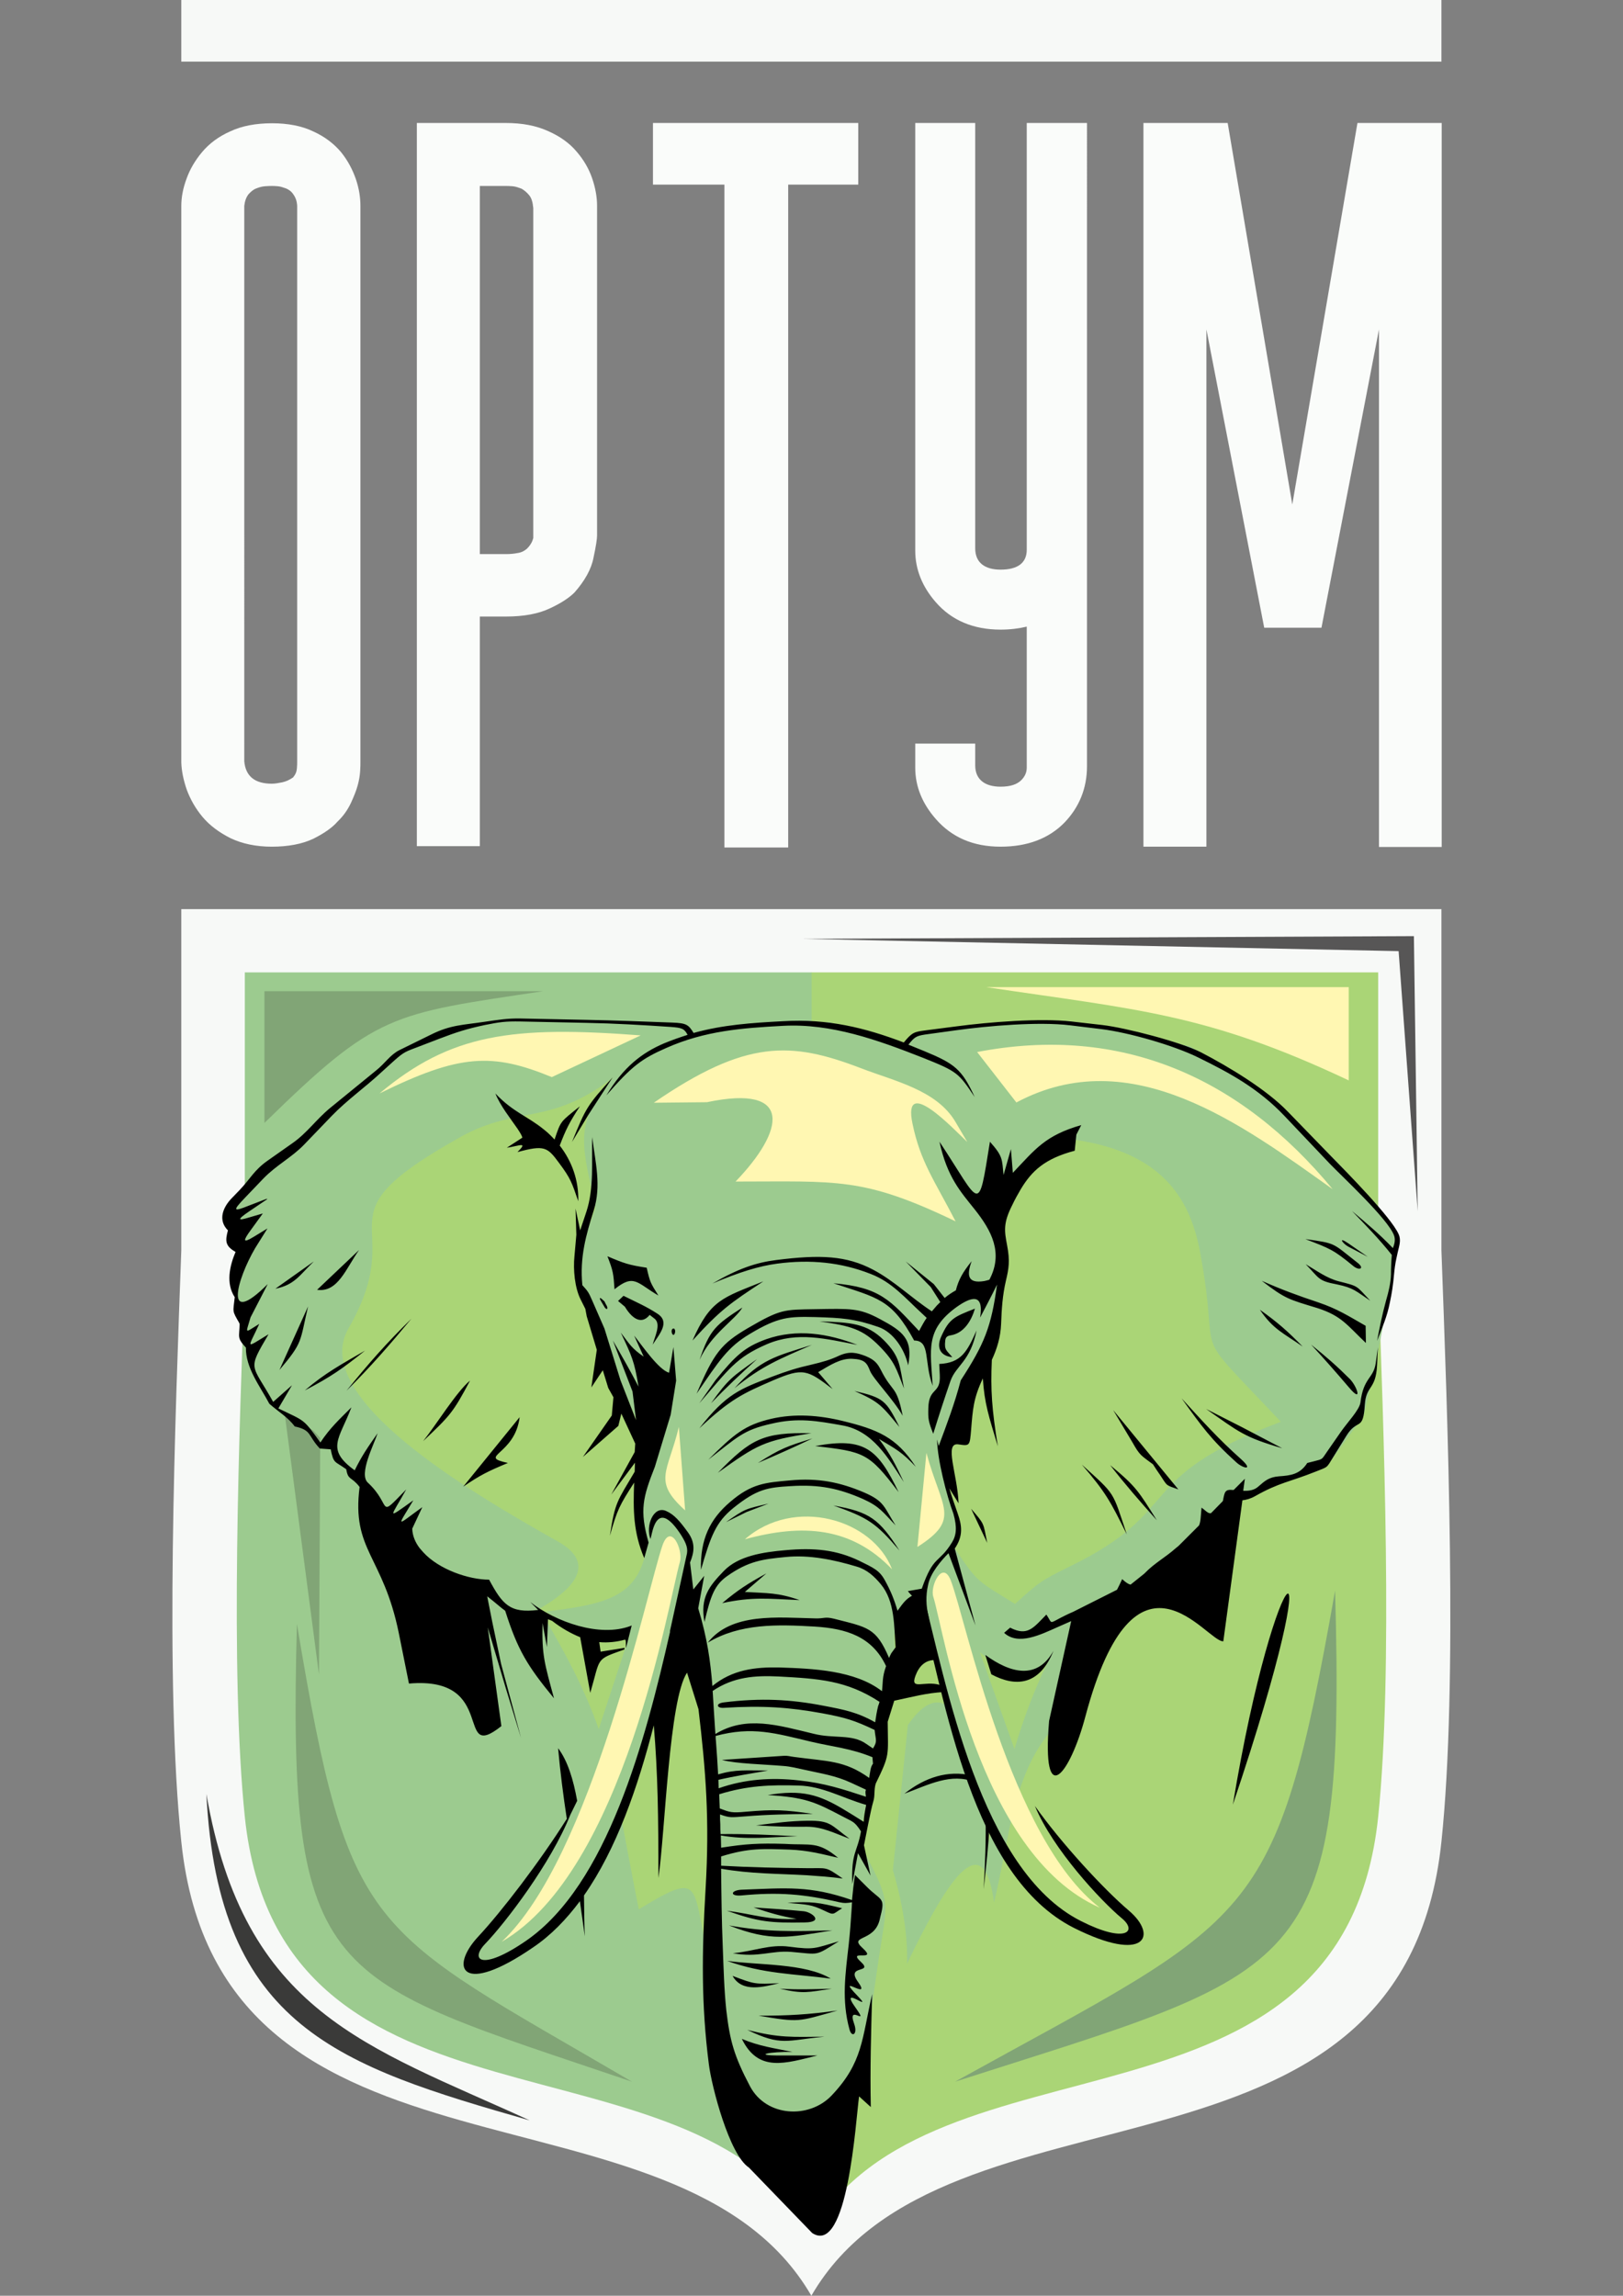 <?xml version="1.0" encoding="utf-8"?>
<!-- Generator: Adobe Illustrator 23.1.1, SVG Export Plug-In . SVG Version: 6.00 Build 0)  -->
<svg version="1.1" id="Слой_1" xmlns="http://www.w3.org/2000/svg" xmlns:xlink="http://www.w3.org/1999/xlink" x="0px" y="0px"
	 viewBox="0 0 595.3 841.9" style="enable-background:new 0 0 595.3 841.9;" xml:space="preserve">
<rect x="0" y="0" width="595.3" height="841.9" fill="#808080" stroke="none"/>
<style type="text/css">
	.st0{fill-rule:evenodd;clip-rule:evenodd;fill:#F7F9F7;}
	.st1{fill-rule:evenodd;clip-rule:evenodd;fill:#AAD576;}
	.st2{fill-rule:evenodd;clip-rule:evenodd;fill:#9CCB8F;}
	.st3{fill-rule:evenodd;clip-rule:evenodd;fill:#81A576;}
	.st4{fill-rule:evenodd;clip-rule:evenodd;fill:#3A3A39;}
	.st5{fill-rule:evenodd;clip-rule:evenodd;fill:#575656;}
	.st6{fill-rule:evenodd;clip-rule:evenodd;}
	.st7{fill:#FAFCFA;}
	.st8{fill-rule:evenodd;clip-rule:evenodd;fill:#FFF7B2;}
</style>
<path class="st0" d="M66.5,458.5c-2.2,60.5-6.1,158.9,0,216.9c14.1,135.1,182.2,82,231.1,166.5c48.9-84.5,217-31.4,231.1-166.5
	c6.1-57.9,2.2-156.4,0-216.9c0-53.8,0-71.4,0-125.1H297.6H66.5C66.5,387.1,66.5,404.7,66.5,458.5"/>
<path class="st1" d="M505.5,467.9c2,55.3,5.5,145.4,0,198.4c-12.9,123.6-163.2,75-207.9,152.3v-462h207.9
	C505.5,405.8,505.5,418.7,505.5,467.9"/>
<path class="st2" d="M89.8,467.9c-2,55.3-5.5,145.4,0,198.4c12.9,123.6,163.2,75,207.9,152.3v-462H89.8
	C89.8,405.8,89.8,418.7,89.8,467.9"/>
<rect x="66.5" class="st0" width="462.2" height="22.6"/>
<path class="st3" d="M350.3,763.4c128-41.1,143.4-38.1,139.4-180.1C467.8,707.1,460.5,702.4,350.3,763.4"/>
<path class="st3" d="M102,500l15,114.1l0.5-94.1L102,500z M199.2,363.5H97v48.3C138.3,371.4,143.2,371.9,199.2,363.5z M231.8,763.4
	C119,725.1,105.4,727.9,108.9,595.5C128.2,710.9,134.6,706.5,231.8,763.4z"/>
<path class="st2" d="M173.2,717.2c0.1,1.3,0.3,2.6,0.5,3.8L173.2,717.2z M156.3,642c15.1,20.5,14.1,49.9,16.9,75.1l14.7-16.8
	c-5.8-14.7-7.4-29.8,0.4-38.6l8.1,26l12.6-21.6c-3.9-6.6-8.4-12.7-15.8-19l-12.7-46.7l-2.5-18.7l-10.6-2.8L152,566.3l-5.3-7.8
	l-21.9-23.1l-9.8-10.7l-13.9-9.4l-11-18.6l1-2.5l-3.3-8.7l-1.6-13.2l4-8.9l-7.5-17.9L95,431.7l6.8-4.5l13.7-15.8l21-15.4l8.7-10.5
	l20.5-9.2l21-3l64.5,2.7l2.6,4.1l4.3-2.2l25.1-2.1l21.1-1l27.1,9l4.2-4.8l24.3-3.4l32.9-1.1l43.7,9.2l29.8,18.5l25.7,25.5l20.7,24.8
	l-1.2,11.9l-7.4,38.1l-3.9,16.6l-12.6,17.4l-11.4,4.2l-25.3,10l-36.2,32.5l-19.6,10.2l-5.3,36.8c-18.3,16.9-19.1,42.5-25.2,67.5
	c-6.5-48.8-40.3,45.1-56,73.6l-28.5,5.6L265.4,749l-3.9-30.7l-7-40.1c-24.1-7.9-23.7-13.6-32.3,3.1v0.1l-0.1,0.1
	c-0.7,1.4-1.5,3-2.4,4.7l-0.6-1l-16.9,21.3l9.2,29.4c-5.8-5.2-12-13.2-17.2-22.2l-20.7,7.2C156.4,691.7,159.6,675.8,156.3,642z"/>
<path class="st1" d="M227.6,665.3c1.9,9.7,3.9,20.9,6.7,34.9c25.4-15.5,18.6-8.1,27.1,24.2l2.6-61.5l-11.4-64.8l-4.1-6.4l-10.9,43.2
	L227.6,665.3z M169,416.9c-55.3,30.9-17.8,29.6-41.2,70.3c-14.6,25.4,44.9,60.1,77,78.2c11.3,6.4,10,14.8-7,24.6
	c11,18.4,17.4,31.5,21.8,44.1l9.7-29.5l1.7-5.3l-1.9,1.7l-15.5-1.8l-13.4-8.2c19.9-2.5,32-4.7,36.1-19.5c0.1-0.5,0.5-1.9,0.7-2.4
	l-1.8-6.1l-0.1-10.4l4.8-31.8h-6.4l-19.3-46.6l-3.5-9.7l7.7-21.4c-4.2-21.7-9-30.7,6.4-47.9C201.7,413,189.9,405.3,169,416.9z
	 M348.7,626.6c-4.1-4-9.3-3.2-15.7,6l-5.5,53.2c8,27.5,8.7,54.2-11.4,75.8c1.9-13,3.7-26.1,5.6-39.1c3.9-27.7,6.1-22.6-6.7-47.3
	l6.1-30.2l7.3-32l-0.4-13.5l8.1-12.2l3.5-0.8c0,1.3,0.1,2.7,0.4,3.9L348.7,626.6z M363.7,671.7c-0.3,1.1-0.6,2.3-1,3.4
	c-0.4-3.2-0.8-6.6-1.4-10.1L363.7,671.7z M384.6,609c-5.5,11.1-9.3,21.7-12.5,32.4l-12.7-35.5l10,7.9h9.8L384.6,609z M388.8,417.3
	c34.1,3.4,47.1,19,51.3,41.5c8.3,43.9-5.6,25.1,29.7,62.6c-55,20.7-34.7,32.3-77.5,53.1c-10.4,5.1-11.3,5.8-20,13.7
	c-13.4-8.4-13.5-7.3-22.2-20.6l2.3-7.5l-7.6-23.8l12.8-28.3l9.9-30.2l0.9-30.3l3-17.3L388.8,417.3z"/>
<path class="st4" d="M194.3,777.6c-69.9-20-114.3-34.2-118.6-119.7C89.6,738.2,134.4,750.2,194.3,777.6"/>
<polygon class="st5" points="294.3,344.3 518.6,343.3 520,444.2 513,348.8 "/>
<path class="st6" d="M336.5,584.1c10.4,41.2,20,104,57.4,122.9c26.3,13.2,30.9,2.8,20.2-6.3c-9.2-7.8-24.8-24.7-34.5-38.4
	c6.6,15.9,24.2,34.8,31.9,41.2c5.8,4.8,1.4,9.3-15,1c-37-18.6-49.4-86.9-58.4-121.8L336.5,584.1z"/>
<path class="st7" d="M497.9,45.1L474,185L450.3,45.1h-30.9v265.4h23.1V120.8l21.2,109.4h21l21.1-109.4v189.8h23V45.1H497.9z
	 M376.6,45.1v156.5c0,4.9-3.4,7.3-9.6,7.3c-5.7,0-9.3-2.5-9.3-7.8v-156h-22v156.8c0,7.1,2.7,13.4,7.5,18.9
	c5.8,6.7,13.8,10.1,23.8,10.1c3.5,0,6.7-0.4,9.6-1.1v51.7c0,1.9-0.8,3.4-2,4.6c-1.5,1.5-3.9,2.4-7.6,2.4c-5.7,0-9.3-2.6-9.3-7.8v-8
	h-22v8.8c0,7.1,2.7,13.3,7.5,18.8c5.9,6.8,13.8,10.2,23.8,10.2c9.9,0,17.7-3,23.4-8.8c5.5-5.7,8.3-12.7,8.3-20.7V45.1H376.6z
	 M314.8,45.1v22.6h-25.7v243.1h-23.4V67.7h-26.2V45.1h26.2h23.4H314.8z M193.3,201.2c0.9-0.9,1.5-1.8,1.9-2.7
	c0.2-0.5,0.3-0.9,0.4-1.2v-0.8V76.3c-0.2-2.1-0.6-3.6-1.5-4.7s-1.9-1.9-2.8-2.4c-1.1-0.4-2.1-0.8-3.3-0.9s-1.9-0.1-2.5-0.1H176v135
	h9.6c1.4,0,2.8-0.1,4.3-0.4C191.3,202.6,192.4,202,193.3,201.2z M185.5,45.1c6.1,0,11.2,1,15.6,3c4.3,1.9,7.8,4.4,10.4,7.5
	c2.6,3,4.5,6.3,5.7,9.8c1.2,3.5,1.8,6.9,1.8,10v121c0,1.2-0.4,3.9-1.3,8.1c-0.8,4.2-3.2,8.5-7,12.8c-1.9,1.9-4.9,3.9-9,5.8
	c-4.2,2-9.6,3-16.1,3H176v84.2h-23.1V45.1H176H185.5z M89.6,279.2c0.5,5.5,3.9,8.2,10.1,8.2c1.1,0,2.3-0.2,3.8-0.5
	c1.4-0.3,2.7-0.9,4-1.8c0.9-1.1,1.3-2.1,1.4-3.3c0.1-1.1,0.1-1.9,0.1-2.2V75.5c-0.1-1.8-0.6-3.1-1.4-4.2c-0.7-1.1-1.7-1.8-2.7-2.2
	c-1.1-0.4-2-0.7-3-0.8c-1-0.1-1.7-0.1-2.2-0.1s-1.3,0-2.5,0.1S95,68.7,94,69.1c-1.1,0.4-2,1.2-2.9,2.2c-0.8,1.1-1.3,2.4-1.5,4.2
	C89.6,75.5,89.6,279.2,89.6,279.2z M99.7,310.5c-5.8,0-10.9-1.1-15.1-3.1c-4.2-2.1-7.7-4.7-10.3-7.8c-2.6-3.1-4.5-6.5-5.8-10
	c-1.2-3.5-1.9-6.8-2-10V75.5c0-3.1,0.6-6.4,1.9-9.9c1.2-3.4,3.1-6.7,5.7-9.8s6-5.7,10.3-7.6c4.2-2,9.4-3,15.4-3c5.8,0,11,1,15.1,3
	c4.2,1.9,7.6,4.5,10.2,7.6c2.5,3.1,4.2,6.4,5.4,9.8c1.2,3.5,1.7,6.8,1.7,9.9v204.2c0,0.5,0,1.6-0.1,3.1c-0.1,1.6-0.4,3.4-0.9,5.2
	c-0.5,1.9-1.4,4.1-2.5,6.5c-1.2,2.5-2.7,4.7-4.9,6.8c-1.9,2.2-4.9,4.3-8.9,6.3C110.9,309.5,105.7,310.5,99.7,310.5z"/>
<path class="st6" d="M345.2,490.2c3-6.7,4.8-7.3,12.4-10.3c-1.3,4.4-4,9-8.9,9.8c-1.4,0.2-1.9,0.8-2,2c-0.4,3.4,0.5,3.5,2.6,6
	C344.9,497.3,343.4,494.2,345.2,490.2 M344.5,500.2c8.1-0.4,10.2-4.5,13.7-12.3c-2.3,11.5-7.6,12.8-9.6,18.6
	c-2.2,6.4-4.3,12.8-6.3,19.3c-1.8-4.6-1.9-5.4-1.8-9.4c0.2-7.9,4.6-4.9,4.2-12.2L344.5,500.2z M368.3,598.8l2.2-1.9
	c0.4,0.2,0.9,0.4,1.3,0.6c5.4,2.2,7.5-0.8,12-5.4c1.9,2.8,1.2,3.3,3.5,2.1c2.4-1.3,4.4-2.3,6.3-3.1l16.1-8.1
	c0.5-0.9,1.1-2.2,1.9-3.9c1.3,1.2,2.2,1.8,3,2h0.1l5-4l0.3-0.3c3.5-3.6,7.5-5.7,11.2-9l1.1-0.9l7.5-7.5c0.6-1.4,0.6-3,0.9-6.5
	c0.5,0.3,0.9,0.7,1.3,1c0.8,0.7,1.5,1.2,2.2,1l4.3-4.4c0.1-0.3,0.2-0.6,0.2-0.9c0.5-2.3,0.6-3.5,3.4-3.2h0.4l4.1-4.1l-0.6,4.4
	c2.1,0.1,4.1-0.2,5.6-1.6c2.3-2,3.8-3.4,7.5-3.7c4.3-0.3,7.7-0.7,10.4-4.9l2.4-0.6c3.5-0.9,2.8-0.6,4.9-3.6l5-7.2
	c2.5-3.6,6.8-8,7.2-10.8c1.1-9.2,4.8-8.7,5.6-14.4l0.8-5.8l-0.3,6.6c-0.5,9.2-4,7.2-4.5,14.4c-0.6,10.1-2.7,4.8-6.8,11.5l-4.7,7.6
	c-2.7,4.4-1.9,3.6-6.6,5.5c-9.5,3.8-13.2,3.9-22.2,9c-1.6,0.9-3.1,1.3-4.6,1.5l-7,51.7c-6.1,0.4-32.2-41.4-50.6,27.6
	c-5.6,21.1-16.1,34.9-13.3,1.6l8.1-36.6l-5,2.2C381.8,599.4,373.5,603.6,368.3,598.8z M225.4,472.8c-0.4-5.8-0.5-6.7-2.6-12.1
	c6.1,2.6,7.8,3.2,14.4,4.2c1.2,5.3,1.4,5.6,4.3,10.2C233.6,470.5,232.6,467,225.4,472.8z M226.7,477.1l2-1.9c5,2.5,8.2,3.8,12.5,6.6
	c4.7,3.1,0.6,7.5-1.8,11.3c0.7-2.8,3.2-7.5,0.7-9.5l-1.8-1.4c-3.3,4.1-6.9,0.7-9.1-3L226.7,477.1z M247.1,487.2
	c-0.9,0-0.9,1.3-0.5,2c0.6,1,1.2-0.5,1-1.4C247.5,487.6,247.4,487.2,247.1,487.2z M221.1,476.7c-0.2-0.2-1.1-1.1-1.1-0.4
	c0,0.1,1.7,3,1.9,3.3c1,1.1,1.1-0.1,0.5-1C221.7,477.5,222.1,477.5,221.1,476.7z M280,469.9c-14.9,6-19.4,6.7-26,21.7
	C264.1,480.5,267.8,477.9,280,469.9z M272.3,479.5c-9.7,6.3-12,8.1-15.7,19.2C260.8,489.2,269.7,484,272.3,479.5z M274.4,487
	c-9.9,5.8-12.5,9.1-18.9,24.1c8.2-12,11.4-17.1,19.5-21.9c10.6-6.4,14.6-6.4,24-6.2c9.9,0.3,14.4,0.6,23.1,3.6
	c5.7,1.9,9.8,8.5,11,14.1c1.9-9.7-2-12.5-10.4-17c-7.6-4.1-10.9-3.8-23.7-3.6C287.6,480.3,286.4,480,274.4,487z M256.5,514.6
	l5.9-8.4c7.4-9.1,10.7-12.2,18.7-15.1c11.2-3.9,22.6-2.1,33.4,2.1c-11.5-2.2-22-5-33.1-0.3C269.8,497.9,267.4,502.1,256.5,514.6z
	 M331.6,509.2c-2.9-7.3-3.3-9.7-9-15.5c-6.1-6.2-10.5-7.5-22-9.1c11.3,0.3,17.3,0.7,23.5,6.8C330.4,497.7,329.9,500.9,331.6,509.2z
	 M297.4,500.5c-4.9,1.1-8.8,2.3-14.3,4.4c-11.5,4.4-16.6,6.1-26.6,18.9c11.4-10.7,16-12.8,27.1-17.6c11-4.7,12.5-3.9,21.8,3.2
	l-5.3-6.2c4.4-2.6,8.2-5.1,12.5-4.9c4.5,0.2,5.4,1.5,6.5,4.4c1.2,3,8.7,10.6,12,16.5c-2.3-11.5-3.7-8.2-8-16.8
	c-1.2-2.3-2.2-3.7-5.6-5.1c-3.2-1.2-5.7-1.9-9.6-0.2C304.5,498.7,302,499.4,297.4,500.5z M260.8,514.6c6.5-9.1,7.8-9.7,16.9-16.2
	C271.7,503.8,266.3,508.9,260.8,514.6z M269.4,509.1c9.7-10.7,14.8-11.6,28.4-15.9C286.1,498.3,279.4,500.9,269.4,509.1z
	 M313.4,510.1c10.7,2.5,11.6,3.4,16.5,13.2C323.3,515.4,322.7,514.2,313.4,510.1z M259.8,535.3c9.5-9.4,13.3-12.7,23.1-15
	c8.7-2,17.6-1.3,26.2,0.8c12.7,3.1,19.7,5.9,26.8,16.8c-5.1-5.4-7.1-6.4-13.5-10.2c4.4,5.9,5.9,9.1,9.1,15.8
	c-5.7-8.8-11.4-18.9-22.7-20.8c-9-1.6-16.1-2.9-25.8-0.6C272.6,524.4,270.5,527,259.8,535.3z M263.3,540.1
	c12.1-12.4,16.6-14.9,34.3-14.5C280.2,528.3,277.8,529.7,263.3,540.1z M278,536.5c8.3-5.3,10.6-6.1,20-9
	C291.3,530.7,284.8,533.6,278,536.5z M299,530.3c18.3-3.4,23,1.2,30.6,16.9C318.6,532.7,317,532.4,299,530.3z M328.5,559.4
	c-4.4-6.9-4-8.8-11.6-12.1c-8.7-3.7-16.7-5.4-27.2-4.4c-8.9,0.8-14,1.1-21.9,7.9c-7.4,6.3-11,13.7-10.7,24.9
	c3.6-12.5,5.5-17.5,11.9-22.7c8.7-7,12.6-7.5,20.9-8c10.8-0.7,17.9,0.9,26.6,4.7C322.7,552.5,323.8,554.5,328.5,559.4z M329.9,568.6
	c-7.5-11.5-10.7-14.1-24.2-16.5C318.4,556.6,321.2,558.4,329.9,568.6z M281.9,551.4c-8.5,2-8.5,1.8-15.6,6.8l7.5-3.7L281.9,551.4z
	 M264.9,587.9c6-5,9.3-7.1,16.2-10.9l-7.9,6.8c8.4,0.5,12.1,0.2,20.1,3C281.8,586.3,276.1,585.5,264.9,587.9z M262.4,635.9
	c-0.4-5.8-0.7-10.9-1-15.8c7.7-5.2,15.6-5.7,24.1-5.3c14.8,0.8,25,1.4,37.1,9.3c-0.1,0.5-0.3,1-0.5,1.5c-0.5,2-0.8,4-1.1,6
	c-6.6-3.7-11.2-4.6-19.1-6.1c-11.9-2.3-22.8-2.9-36.4-1.2c-3.2,0.4-2.6,2.2,0,2c14.3-0.9,24-0.2,36.1,2c8.6,1.6,11.8,2.6,19.2,6.1
	c0.4,3.8,1.1,4.1-0.6,6.8l-2.5-1.7c-5.2-3.7-11.9-1.8-19.3-3.7C285.4,632.7,273.7,629,262.4,635.9z M263.6,655.8c0-1-0.1-2-0.1-3.1
	c6.1-1.4,12-2.3,18.2-3.4c-8.3,0-11.7-0.5-18.3,1.4c-0.2-4-0.5-8.1-0.8-12.2c-0.1-0.6-0.1-1.3-0.1-1.9c13.5-3.6,21.8-1,34.9,2.1
	c8.5,2,14.5,2.4,22.6,5.7l0.2,2.4c-0.9,1.1-1,2.8-1.4,5.2c-9.1-6.5-15.1-6-27.6-7.7c-1.6-0.2-2.2-0.5-3.8-0.4l-22.6,1.5
	c5.1,1.4,15.2,1.6,22.3,2.2c3,0.2,5,0.8,7.9,1.4c6.2,1.4,11.4,2.1,17.2,4.8l5.4,2.5c-0.3,1-0.1,1.3,0,2.6c-8.5-2.8-15.2-5-24.7-6
	C283,651.8,273.3,652.4,263.6,655.8z M277.3,669.4c6.5,0.4,12.3,0.6,18.6,0.5c5.8,0,10.2,2.4,15.7,4.4c-7-5.1-6.8-6.7-15.5-6.6
	C289.7,667.8,284.5,668.5,277.3,669.4z M302.6,700.8c-5.2-2.5-6.5-2.3-13.8-3c9.3-0.5,11.1-0.2,20.1,2
	C305.4,701.9,306.1,702.5,302.6,700.8z M266.6,700.7c11.9,4.2,16,4.5,28.6,4.3c7.2-0.1,2.6-3.8-0.4-4.1c-6.2-0.6-12.2-1-18.4-1.4
	c5.9,2,9.6,3.1,15.8,4.2C281.7,704.2,276.6,702,266.6,700.7z M267.4,706.1c15.6,6.1,21.7,4.4,37.9,1.8
	C291.3,708.3,281.3,708.6,267.4,706.1z M268.8,716.3c9.4,1.7,14.1-1.1,21.4-0.5c10.6,0.9,8.5,1.7,17.5-3.9c-8.9,2.6-8.9,3.2-18.1,2
	C282.3,712.9,276.5,715.6,268.8,716.3z M266.7,719.1c13.4,4.8,24.2,4.7,38,6.5C295.4,719.9,278,720.7,266.7,719.1z M268.7,724.6
	c8.4,3.2,8.1,3,17.1,2.7C280.1,728.6,272.2,730.9,268.7,724.6z M286,729.3c8.9,2,10.1,1.3,19.1,0C298.5,729.5,292.6,729.7,286,729.3
	z M278.2,739.2c15.2,2.5,14.1,2.3,29-1.9C296.4,738.8,289.1,739.2,278.2,739.2z M299.8,753.8H286c-10.2,0-3.7-1.5,4.7-1.3
	c-6.8-1.4-12.2-2.1-18.6-4.8C278.2,760.2,288.2,756.6,299.8,753.8z M274.1,744.4c12.6,6.1,14.3,3.8,28.3,2.5
	C290.4,747,285.8,747.4,274.1,744.4z M312.4,699.6c-0.3,4.5-0.6,9-1.1,13.5c-1.2,10.7-2.7,20.4,0.3,31.2c0.8,3,3.1,1.8,1.7-2.1
	c-2.8-7.8,5.8,1.5,0.6-5.8c-6.7-9.3,7.1,2.3,0.6-4.5c-8.5-8.8,5.5,2.3,0.2-5.1c-4.7-6.5,5.9-2.9,1-7.4c-5.2-4.8,6.5,0.3,0.7-5
	c-5.3-4.8,4.1-2.1,6.2-10.2l0.4-1.7c1.8-6.8,0-5.5-5-10.5l-4.4-4.4c-0.5,3.2-0.8,6.1-1.1,9.2c-15.5-5.4-24-4.4-40.5-3.8
	c-4.1,0.2-4.4,2.5,0,2.1c13.6-1.3,23-0.5,35.9,2.5c1.8,0.4,3,0.3,4.6,0C312.5,698.3,312.4,699,312.4,699.6z M205.3,420.1
	c2.2-5.8,3.6-8.6,7.4-14.4c-7.2,5.8-6.9,5.1-9.3,12.2c-1.2-1.3-2.4-2.5-3.8-3.6c-6.1-5-11.4-6.4-17.9-13.3c1.7,4.4,5.7,9.4,8.1,12.9
	c1,1.5,1.7,2.7,1.8,3.3l-5.7,3.7c4.7-0.7,7.9-2.4,3.9,1.6c9.9-2.7,11-1.8,15.2,3.9c4.4,5.9,4.7,7.2,7.1,14.1
	C212.3,432.9,209.8,425.9,205.3,420.1z M209.8,418.8l5.9-9.8l9-13.9C215.4,405.4,215,406,209.8,418.8z M111.8,509.9
	c9.6-5,13.7-7.9,22.1-14.6C125.3,500.3,119.4,503.4,111.8,509.9z M127.1,510c8.1-10,14.6-17.4,23.8-26.4
	C143,493.1,135.9,501.3,127.1,510z M102.5,502.4l10.5-23.3C109.9,492.3,111.2,492.1,102.5,502.4z M101,472.6l14.1-10
	C109.9,467.6,108.1,471.2,101,472.6z M116.3,473l15.4-14.6C126.9,465.2,123.9,474.1,116.3,473z M169.9,545.2l20.7-25.5
	c-1.7,14-15.8,14.3-4.3,16.8C179.1,539.5,176.2,540.9,169.9,545.2z M225,512.4l-0.6,6.7l-10.6,15.2l13-11.4l1.1-4.5l5.1,11l-0.2,3.1
	l-8.6,15.6l8.7-11.7l-0.1,3.3c-6.4,10.9-7.2,11-9.1,23.5c2.7-9.6,3.5-11.1,8.9-19.5c-0.4,10.2-0.3,18.3,3.7,27.7l1.6-5.7
	c-3.4-11.9-2.1-16.6,2.3-27.8l5.8-19.1l2-12.5l-1-12.3l-1.6,9.4c-3.8-1-10.2-10.4-12.8-13.6l3.5,7.7c-4.4-3-5.2-4.6-8.4-8.8
	c4,8.5,5,10.5,6.5,19.8c-3-5.8-6.1-11.2-9.4-16.9l7.2,18.7l1.3,10.5l-5.7-14.6l-5.9-19l-4.5-10.3c-1.3-3-1.6-3.4-3.6-5.6
	c-1-10.1,1.3-18.3,4.2-27.5c2.8-9,0.6-17.4-0.6-26.8c-0.2,8.9,0.7,18.8-2.1,27.3l-2.3,6.9l-1.7-8l0.3,9.6l-0.7,7.9
	c-0.5,4.9,0.1,11.6,2.3,15.9l1.7,3.4l0.5,2.7l3.7,12.3l-2,13.8l4.2-6.3l2,6.5L225,512.4z M407.2,537.3c9.7,8,10.4,9.6,17.1,20.2
	C418.2,550.7,412.8,544.5,407.2,537.3z M396.8,537.1c12.6,11.4,11.1,9.5,16.5,25.6C407.3,550.6,405.6,547.3,396.8,537.1z
	 M408.3,517.1l23.9,29.1c-4.8-1.7-3.9-1.1-6.7-5.3c-0.9-1.3-1.8-2.6-2.6-3.9c-4.4-3.3-4.8-3.2-7.5-8L408.3,517.1z M470.3,531.1
	l-14.9-7.8l-13-6.6C454.4,525.1,456.2,527,470.3,531.1z M455.1,535c-8.1-7.2-14.3-14.1-21.7-22.2c7.4,10.3,10.7,15,20.1,23.5
	C455.9,538.5,460.1,539.5,455.1,535z M497.7,462.9c-9.1-7.1-7.4-6.9-18.9-8.5c9,3.5,10.2,3.8,17.6,9.9
	C498.6,466.1,500.8,465.2,497.7,462.9z M494.6,456l7.1,4.9l-7.1-3.7C492.5,456.1,490.5,453.2,494.6,456z M478.9,463.6
	c3.9,2.3,7.8,5.2,12.2,6.3c7.5,1.9,6.2,1.5,11.5,7.1c-5.3-3.5-6-4.7-12.3-6C483.3,469.7,483.9,468.7,478.9,463.6z M462.8,469.7
	c7.2,3.2,13.2,5.4,20.7,7.9c7.1,2.4,10.9,4.9,17.4,8.6l0.1,6.3c-6.9-6.5-8.8-9.9-17.8-12.8C472.7,476.5,471.5,476.4,462.8,469.7z
	 M462.1,480.3c6.6,4.7,10,7.7,15.7,13.5C470.6,488.8,467,487.5,462.1,480.3z M480.9,493.1c5.5,4.4,9.5,7.9,14.2,12.6
	c2.6,2.6,4.9,9.3-0.4,3C490.1,503.3,485.7,498.3,480.9,493.1z M356.2,553.3l5.9,12.5C360.6,558.3,361.2,559.1,356.2,553.3z
	 M155.2,528.5c9.8-9.3,10.9-10.3,17.2-22.2C167.5,510.3,160,522.5,155.2,528.5z M363.6,614c8.8,4.7,17.6,4.3,22.8-8.6
	c-5.9,10.7-15.7,8.3-25,1.5L363.6,614z M361.5,665.5c0.2,9.1-0.2,18.3-0.7,27.3c1-9.3,1.8-16.2,2.1-23.2L361.5,665.5z M356.5,651.1
	c-9-2-17.2,0.7-24.8,6.7c9.1-3.4,17.2-7.7,25.7-4.3L356.5,651.1z M357,624.9c0.2,2.1,0.4,4.2,0.6,6.3l2.8-2.5
	c-0.1-1.1-0.2-2.3-0.3-3.4L357,624.9z M131.9,545.3c-3,23.3,8.6,25.1,14.4,53.7l3.7,18.4c33-2.9,16.5,29.4,33.9,15.6l-5-36.2
	l6.5,21.9l5.7,18.6l-7.3-27.1l-3.2-15.2l-1.9-9.6c3,2.3,4.9,4.1,6.6,5.3c4.6,14.5,8.2,20.3,17.9,32.1c-3.5-12.9-4.5-15.9-4.2-27.6
	l1.6,8.8l0.4-10.2l1.5,0.6c3.6,2.8,7.1,4.7,10.3,6l3.7,20.4c3.9-13.3,1.7-12,12.5-15.9l0.1-0.6l-8.8,1.4l-0.5-3.5
	c3.1,0.3,6.6-0.1,9.4-0.9c0.5-0.1,0.3,1.7,0.4,3.1l2.1-8.3c-0.2,0.1-0.3,0.1-0.5,0.2c-11.2,4.2-27.2-1.4-36.7-8.8c1,1,2,2,2.9,2.9
	c-10.4,1.3-13.1-2-18-11.1c-7.4,0-18.4-3.7-24.2-10.1l-1.3-1.5c-1.6-2.1-2.6-4.5-2.7-7.1l3.7-7.9c-9.6,6.9-9.6,8-3.3-2.5
	c-10.5,7.5-8.2,6.2-2.6-4c-10.9,11.2-4.9,6-14.1-2.5c-3.4-3.2,2.3-14,3.6-18.1c-3.5,5-5.7,8.1-8.4,13.6c-10.8-7.8-5.6-11.5-1.2-23.1
	c-4.5,4.5-7.8,7.5-11.4,12.9c-6.4-8.9-5.5-7.7-15.4-12.5l5-8.5l-6.9,6.1c-8-14.3-9.6-11.3-1.7-24.8c-8.9,5.4-7.6,5.4-3.4-3.8
	c-5.6,3.4-5,3.9-3.2-2.4l6.3-12.2c-16.4,16.4-11.3-1.8-4.6-13.2l4.5-7.2l-5.1,3.1c-4.1,2.5-3.8,1.3-1.1-2.4l4.5-6.2l-4.8,1.4
	c-4.5,1.4-4.7,0.9-0.3-2.1l6.8-4.6c-0.2,0-0.3,0-0.5,0l-6.5,2.5c-5.5,2.2-5.9,1.9-1.3-2.9l6.7-7c4.9-5.1,10.5-7.8,15.1-12.6
	l10.1-10.5c5.6-5.8,12.3-10.5,18.2-16l4.3-3.9c4.1-3.7,4.5-3.6,9.7-5.6l7.3-2.8c6.3-2.4,10-3.6,16.6-5c5.5-1.1,7.5-1.4,13.2-1.3
	l24.1,0.5c10.4,0.2,20.7,0.8,31,1.5c4,0.3,4.9,0.6,6.1,2.9c-2.8,0.9-5.7,1.9-8.6,3.1c-8.2,3.5-14.9,8.7-21.2,19.1
	c9.4-10.8,12.9-13.4,22-17.4c14.2-6.3,27.8-7.3,42.7-8.1c17.7-1,34.9,5.2,51.4,11.7c12.8,5.1,13.1,5.6,19,14.4
	c-4.7-10.2-7.3-12.2-18.4-16.8c-2-0.8-3.9-1.6-5.9-2.4c2.2-2.8,2.9-3.2,6-3.7l11.6-1.6c11.6-1.6,30.1-3.2,41.7-1.8l11.5,1.4
	c9.8,1.2,26.4,5.9,35.5,10.4c11.9,5.8,22.3,11.6,31.6,21.4l16.6,17.5c4.5,4.7,21.3,20.2,23.6,26.3c0.6,1.6,0.2,3.2-0.4,4.7
	c-5-5.2-9.3-8.8-15-13.6c5.2,5.4,9.9,10.2,14.6,16.1c-0.2,2.4-0.3,4.7-0.3,7.1c-0.1,3.3-0.9,6.5-1.8,9.6c-1.4,5.1-2.3,9.6-3.3,14.8
	c1.9-4.9,3.7-8.9,4.7-14.1c0.7-3.3,1.2-6.5,1.5-10.1c0.2-2,0.4-3.9,0.9-6.1l0.5-2.3c0.5-2.2,1.3-4.3,0.3-6.5
	c-2.7-6.2-19.4-23.1-24.1-27.9l-16.6-17.1c-7.8-8.1-21.6-16.4-31.8-21.7c-7.5-3.8-27.6-9-36.1-10l-11.4-1.3
	c-11.4-1.3-30.3,0.2-42.3,1.8l-11.6,1.5c-3.7,0.5-4.6,0.7-7.6,4.4c-14.2-5.4-27.9-8.8-44.4-7.8c-11.4,0.6-21.9,1.3-32.7,4.3
	c-1.9-3.1-2.7-3.6-7.8-3.8c-10.5-0.4-21-0.8-31.5-1l-24.1-0.5c-4.9-0.1-8.3,0.5-13.2,1.2c-7.9,1.2-12.5,1.1-19.7,4.7l-11.6,5.7
	c-3.4,1.7-5.3,4.9-8.6,7.5l-16.8,13.7c-5.1,4.2-8.5,9.2-13.8,12.9l-9.1,6.4c-5.1,3.6-6.3,6.6-10.3,10.8l-2.9,3
	c-3.2,3.3-5.2,8-1.4,11.8c-1,3.8-1.1,5.7,2.8,7.9c-2.2,5.2-3.6,11.6-0.3,16.6c-0.6,5.7-1.1,4.7,1.8,9.7c-0.1,5.1-1.1,5.1,2.3,8.8
	c-0.1,7.5,5.1,14,8.6,20.6c3.3,2.9,6.8,4.9,9.3,8.3c6.4,1.4,4.7,3.3,9.2,8.1l4,0.3c1.1,5.4,1.4,4.2,5.7,7.3
	C127.7,543,128.8,541.3,131.9,545.3z M239.8,632.7c-5.9,22.9-13.7,45.4-25.6,62.4c0.1,5.7,0.1,10.9,0.3,15
	c-0.6-4.3-1.2-8.6-1.8-12.9c-5,6.7-10.6,12.5-17.1,16.9c-26.3,18.1-30.9,7.6-20.2-3.9c8.5-9.1,22.7-27.6,32.5-43.2
	c-1.3-8.5-2.4-17.1-3.2-25.9c3.5,4.6,5.6,11.5,7,19.3l-2.5,5.1c-7.1,17.8-23.8,39.6-31.2,47.3c-5.8,6-1.4,10.2,15-1.1
	c29.8-20.6,43.7-73.3,52.8-113.4h-0.1l6.1-27.8l0,0c0.7-2.5,0-4.4-2-7.6c-3.5-5.4-8.3-10.5-10.6-1l-0.6,2.5
	c-1.9-4.9,1.1-12.3,5.7-10.3c3,1.3,5.1,3.8,8,7.8s2.3,7.4,0.8,11.1l1.2,9.9l4-5l-2.2,11.9c3.3,10.9,4.5,19.4,5.2,28.5
	c7.3-6,15.7-7,24.6-6.8c12.1,0.4,27.7,1,37.6,8.7c0.4-3.2,0-5,1.5-9.2c-5.1-10.9-14.7-13.8-26.2-14.5c-13.7-0.8-27.4-1.2-39.2,5.9
	c8.7-11.1,25.6-9.2,39.4-8.9c3.5,0.1,3.4-0.7,6.8,0.1c12.5,3.2,15.5,3.2,20.3,14.4c0.2-0.5,0.5-1.1,0.8-1.7l1.6-2.2
	c-0.6-7.7-0.2-16.8-5.4-23.1c-2.4-2.9-5.1-5.4-8.9-6.5c-8.3-2.5-17.4-4.4-26.1-3.5c-8.2,0.8-13.5,1.4-21.4,7
	c-4.5,3.2-6,6.9-8.3,16.8c-1.7-9,1.8-13.2,7.1-18.7c5.3-5.5,14.3-6.9,22.5-7.6c10.8-1,18.8-0.1,27,3.8c5.5,2.7,7.6,3.6,9.6,7.3
	c2.1,3.8,3.4,7,4.6,11.1c2.3-3.2,3.2-4.3,5.3-5.5c-0.7-0.7-1.3-1.4-1.5-1.7l5.1-0.9c4.4-12.6,6.2-9,11.1-17
	c1.6-2.6,1.9-5.5,0.5-10.5c-1.2-3.2-2.7-8.2-3.9-13.4l0,0l0,0c-1.1-4.8-2-9.7-2.1-13.8l0.6,2.4c3.1-8.3,5.8-15.4,8.1-24.1
	c8.7-13.4,11.2-19.6,13.3-35.1c-2,4.1-4.1,8.1-6.2,12.1c1.5-9.3-3.5-7.5-8.6-3.9c-11.6,8.4-9.6,15.5-8.8,28.9
	c-3.3-8.8-0.7-16.6-6.8-16.6c-8.3-15.3-13.4-15.6-29.6-21c17.2,1.5,20.8,6.2,31.4,17.5c1-1.8,1.8-3.4,2.8-4.8l-1.7-1.6
	c-6.2-5.7-11-11.5-18.8-14.5c-10.9-4.3-22.2-5.4-34.3-3.8c-6.8,0.9-13.8,3.1-23.8,7.3c9.5-5.5,16.1-7.7,23.3-8.6
	c16.4-2.1,25.9-1.6,35.6,3.5c7.8,4.1,14.1,10.4,21.6,15.3c0.6-0.7,1.2-1.4,1.8-2.1c0.4-0.4,0.9-0.9,1.3-1.3l-3.5-5.5l-9.2-9.4
	l10.3,8.3l4,5.1c1.4-1.2,2.7-2,4.1-2.8c1-3.9,2.5-6.6,5.8-10.7c-1.9,5.2-1.5,8.3,4.6,7.3c0.6-0.1,1.2-0.3,1.9-0.5
	c5.2-9.8,0.8-18-5.4-25.8c-5.1-6.4-10.1-11.8-12.9-24.8c15.3,23.1,14.1,27.5,18.5,0c4.8,5.4,4.4,6.3,5,12.2l2.7-9.5l0.7,8.7
	c8.2-8.6,11.8-13.7,25.1-17.5l-1.8,3.5l-0.6,5.9c-11,2.9-15.8,7.4-19.9,14.3c-1,1.7-2,3.5-3,5.6c-3.4,6.7-2.9,9.5-1.9,14.8
	c1.1,5.7,0.6,8.6-0.4,12.8c-1.3,5.5-1.6,10.6-1.8,16c-0.2,4.9-1.5,9.1-3.4,13.2c-0.5,11.2,0,18,2.2,31.7c-3.3-11-4.9-15.6-5.5-24.9
	c-3.5,7.4-3.7,11.5-4.3,18.8c-0.5,6-0.5,6-4.6,5.4c-5.5-0.9-0.4,10.9,0,21.6l-3.4-5.5c0.8,2.7,1.8,5.6,3.1,9.3
	c1.5,4.3,2.1,8.1-1.1,12.8l7.6,28.2l-9.9-26.5c-2.6,2.6-6.7,7.3-7.5,11.7l0,0c-0.9,3.9-0.7,7.7,0.1,11.1l2.1,12.3l-0.6,0.5
	c0.3,0.1,0.5,0.2,0.8,0.3l0.7,3.3c-4-0.3-6.4,2.2-7.7,5.7c-2.1,5.6,3.2,1.7,8.9,3.4l1,0.3l0.5,2.3c-6.6,0.4-11.1,1.7-18.2,3.2
	l-2.4,7.7c0.1,12.7,0.9,11.8-4.4,22.7c-0.7,2.3-0.2,4.4-0.9,6.6c-1,3.3-2.8,13.2-3.4,16l2.4,11.1l-4.6-8.2l-2.1,11.3
	c-0.4-11.9,1.8-11.3,3.2-19.3l0,0l0,0c-2.5-3.8-2.9-3.4-7-5.6c-9.7-5.1-13.4-6.9-27.2-7.7c12.6-2.2,19,0,27.6,5.1
	c2.3,1.4,4.8,2.9,7.6,4.7c0-1.5,0.5-4.2,0.9-6.2c-8.7-2.5-16-6.9-24.8-7.1c-10.3-0.3-18.8,0-29.1,3.2c0.1,1.7,0.1,3.5,0.2,5.2
	c3.7,1.4,4.3,1.7,9.6,1.2c10.5-0.9,14.1-0.7,24.6,0.8c-8.4,0.1-16.3,0.2-24.7,0.9c-5.4,0.4-5.8,0.6-9.4-0.7c0,1.2,0,2.4,0.1,3.6
	c0,1.2,0,2.4,0.1,3.6c9.6-0.1,18.5,0.3,28.2,0.8c-10.1,0.3-18.5,1.4-28.1-0.3l0.1,4.5c8.9-1.4,13.7-1.7,23.4-1.4
	c9.6,0.6,12-1.1,19.5,5.1c-6.5-1.5-10.9-2.7-17.7-3c-9.5-0.3-15-0.7-25.2,2.5v3.4c10.4,0.6,20.7,0.8,31.1,0.9
	c8.1,0.1,6.9-0.8,13.5,3.8c-4.5-0.6-8.8-0.9-13.1-1.2c-10.6-0.6-20.8-0.5-31.5-2.4c0.1,9.6,0.2,19.1,0.6,28.6
	c0.3,7.7,0.5,15.8,1.3,23.3c1.3,11.1,2.8,16.7,8.7,27.9c6,11.3,21.7,12,29.9,3.4c11.6-12.2,11.1-20.9,14.9-37.2
	c-0.4,14-0.8,27.5-0.5,41.4l-4.3-3.9c-1.2,8.5-4.1,58.7-17.2,50.1l-23.2-24c-7.2-4.7-13.7-29.8-14.7-37.9c-2.8-21.8-2.6-41-1.2-64.3
	c1.5-25.4,0.1-43.1-2.6-65.9l-4.2-13.4c-6.6,9.8-8,58.3-10.5,75.3C241.5,666.4,241.3,650.3,239.8,632.7z M452.2,661.8
	C489.6,550.7,467.9,566.8,452.2,661.8z"/>
<path class="st8" d="M235,379.7c-47.2-3.6-69.7-0.6-95.8,21.3c29.4-14.5,41.3-15,63.2-6L235,379.7z M239.8,404.4
	c33.9-23.3,50.3-22.5,75.9-12.7c12.4,4.8,27.9,8,34.8,19.8l4.3,7.3c-5-4.7-23.9-24.9-20.1-6.7c2.9,14,8,20.7,15.8,35.8
	c-33.9-16.3-43.1-14.6-80.7-14.6c18-18.7,21.4-35.8-10.5-29.1L239.8,404.4z M249,523.3l2.3,30.6C239.3,543,244.9,540.2,249,523.3z
	 M336.5,567.3c16.2-10.3,8.8-14.1,3.3-34.5L336.5,567.3z M273.2,564.5c21.1-5.8,39.1-4.6,54,11C320.1,557,291.3,548.7,273.2,564.5z
	 M403.4,699.6c-44.9-19.7-57.1-101.5-61.1-114.1c-1.2-3.9,3.4-13.5,6.4-6C354.4,594.2,370.4,674.2,403.4,699.6z M184,712.1
	c44.9-25.9,61.3-125.1,65.4-139.4c1.2-4.4-3.4-14.5-6.4-6C237.2,583.5,217,681.1,184,712.1z M488.8,436.1
	c-33.2-23.6-73.8-54.3-116-31.8l-14.4-18.5C411.4,375.6,455,395.2,488.8,436.1z M361.7,362h133v34.2
	C442.6,371.6,417.1,370.3,361.7,362z"/>
</svg>
